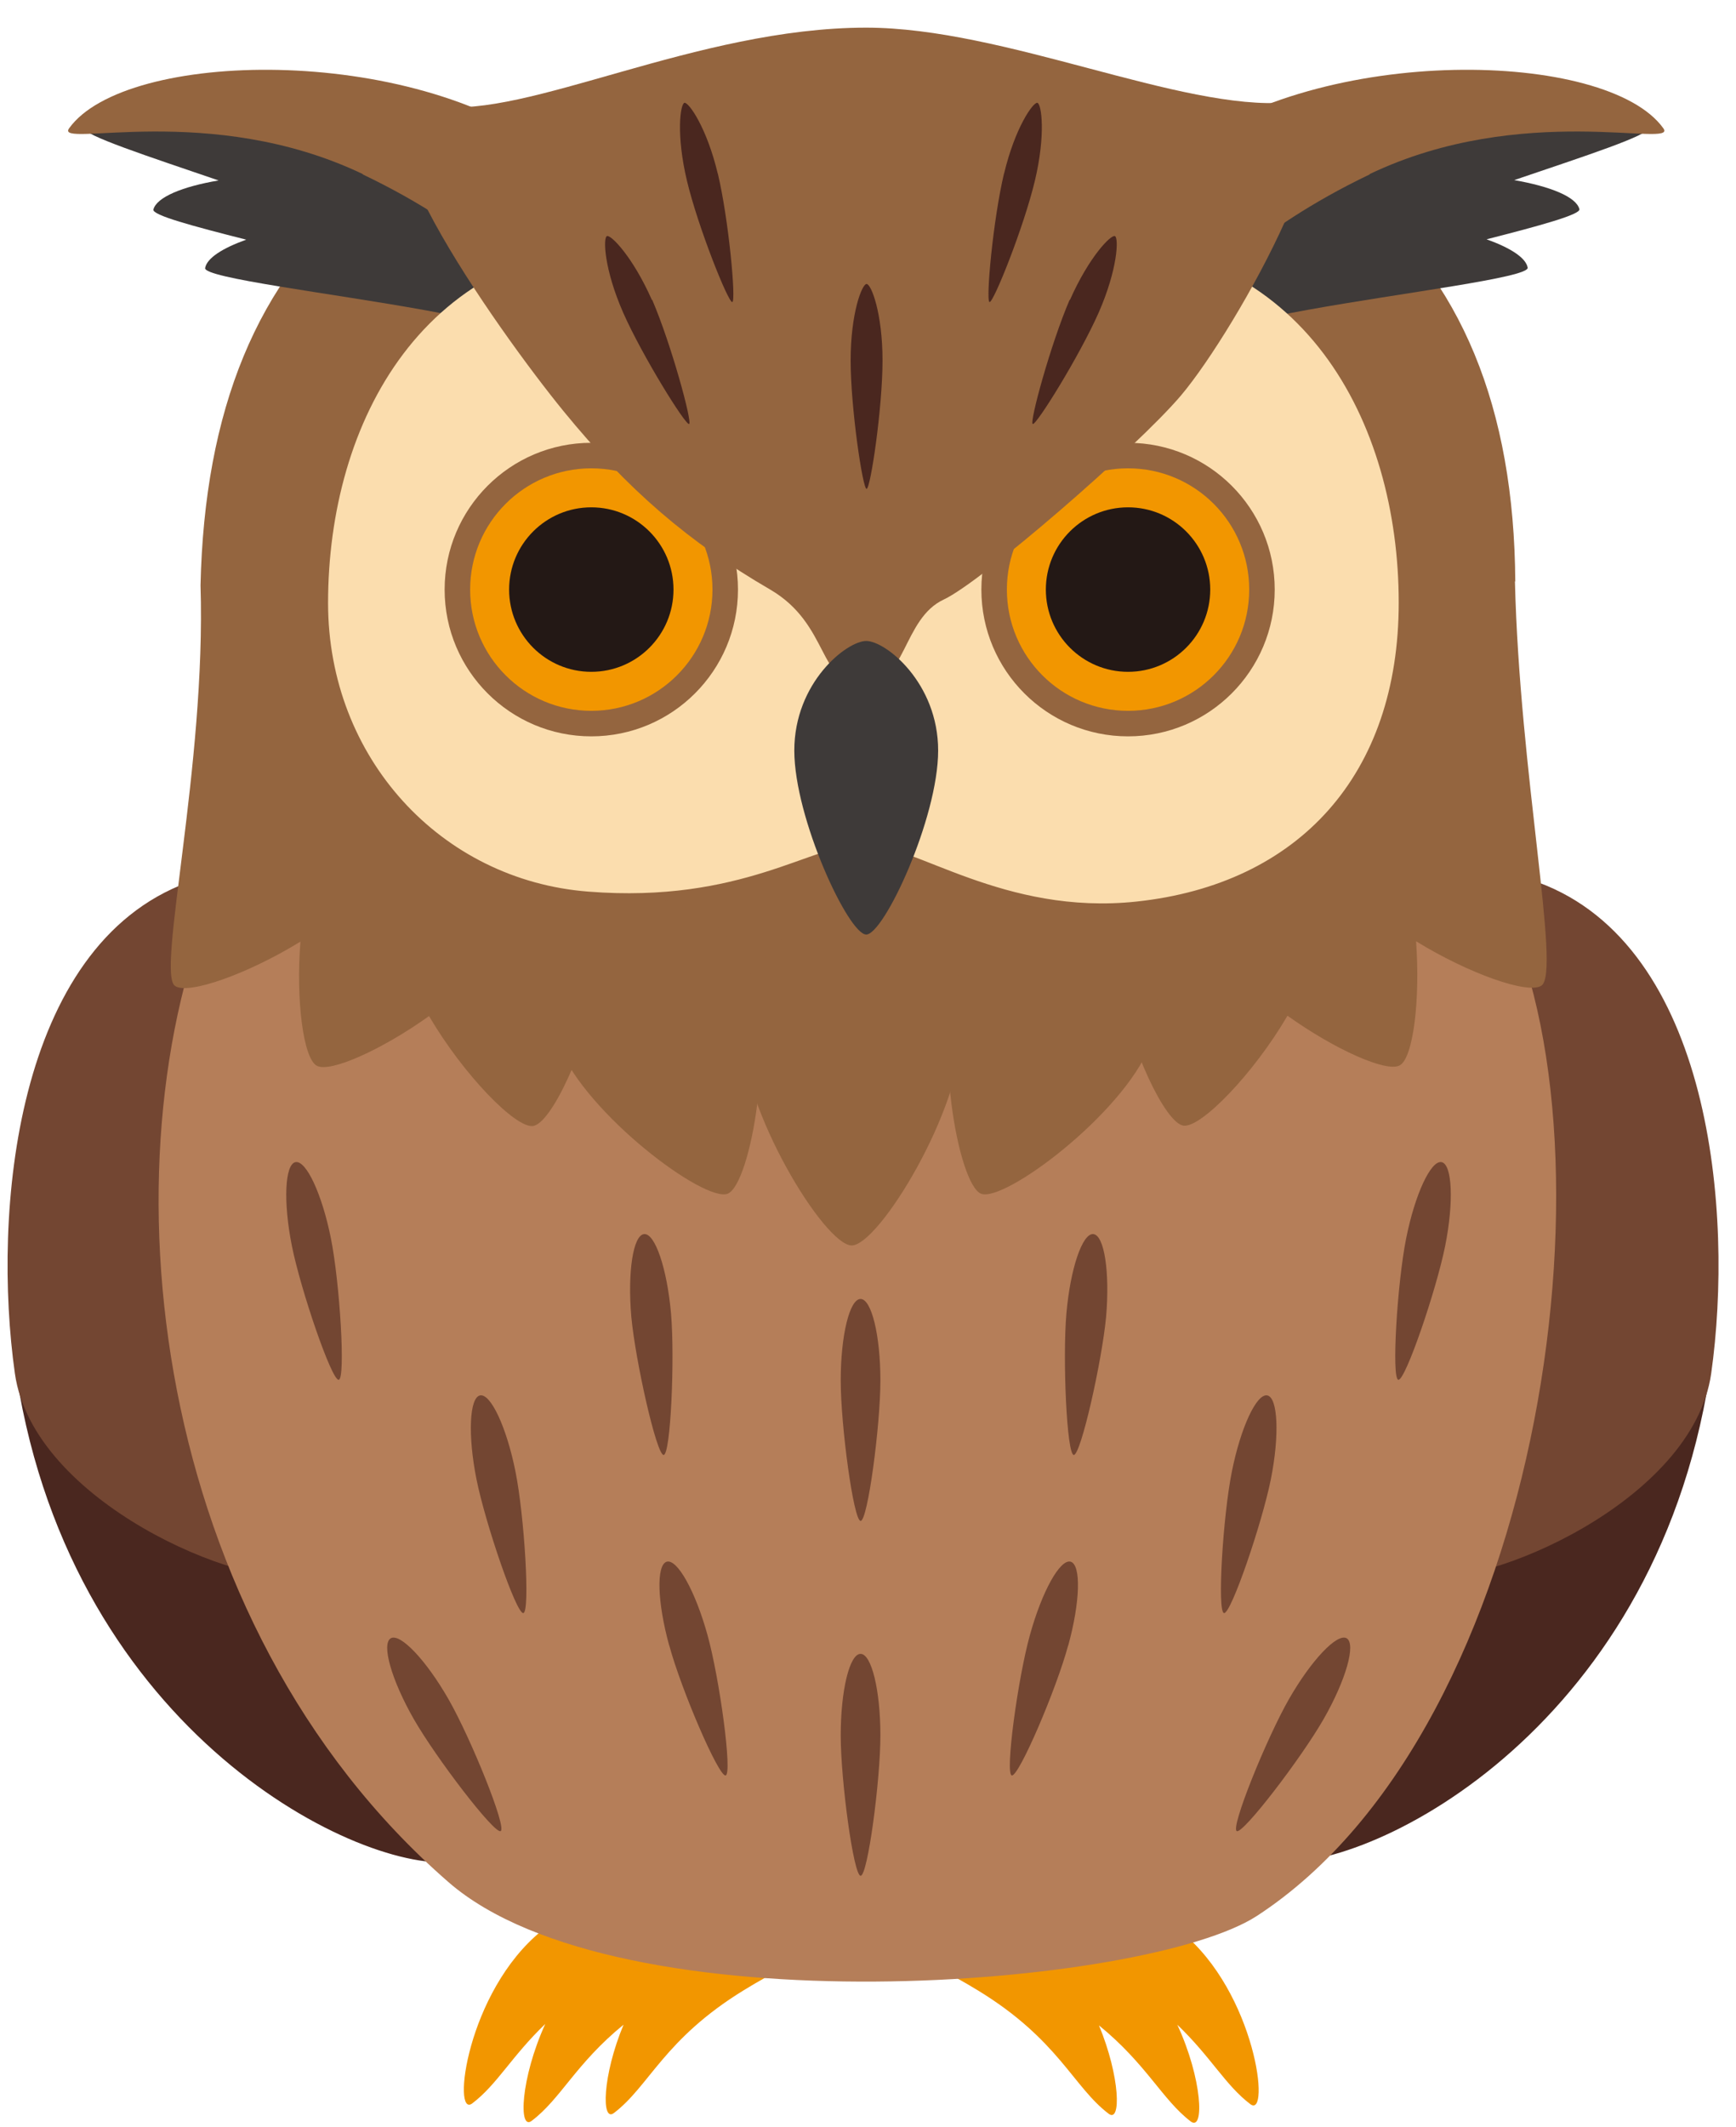 <svg width="49" height="60" viewBox="0 0 49 60" fill="none" xmlns="http://www.w3.org/2000/svg">
<path d="M26.24 53.32C25.78 52.72 17.38 52.77 15.29 54.46C13.17 56.18 12.75 59.77 13.33 59.33C14.03 58.8 14.44 58 15.39 57.09C14.69 58.63 14.63 60.12 15.01 59.82C15.83 59.2 16.25 58.21 17.6 57.11C17 58.55 16.97 59.88 17.33 59.6C18.33 58.84 18.74 57.52 20.99 56.14C24.24 54.14 26.85 54.11 26.24 53.31V53.32Z" fill="#F29600"/>
<path d="M33.33 54.47C31.24 52.78 22.84 52.73 22.38 53.33C21.76 54.13 24.37 54.16 27.63 56.16C29.88 57.54 30.29 58.86 31.29 59.62C31.65 59.9 31.62 58.58 31.02 57.13C32.37 58.23 32.8 59.22 33.61 59.84C34 60.13 33.94 58.64 33.23 57.11C34.18 58.02 34.59 58.82 35.29 59.35C35.87 59.79 35.45 56.2 33.33 54.48V54.47Z" fill="#F29600"/>
<path d="M11.28 38.45C10.36 32.02 6.48 27.87 4.01 28.38C1.54 28.9 -0.17 35.35 0.55 39.3C2.35 49.21 10.53 53 13 52.49C15.47 51.97 11.87 42.57 11.28 38.45Z" fill="#4A271F"/>
<path d="M11.13 34.82C9.87 28.45 7.67 24.02 5.3 24.89C0.42 26.69 -0.22 34.21 0.42 38.74C0.93 42.36 6.81 44.83 8.64 44.47C9.5 44.3 12.35 40.97 11.13 34.81V34.82Z" fill="#734632"/>
<path d="M37.44 38.45C38.36 32.02 42.24 27.87 44.71 28.38C47.18 28.9 48.89 35.35 48.17 39.3C46.37 49.21 38.19 53 35.72 52.49C33.25 51.97 36.85 42.57 37.44 38.45Z" fill="#4A271F"/>
<path d="M37.59 34.82C38.85 28.45 41.05 24.02 43.42 24.89C48.3 26.69 48.94 34.21 48.3 38.74C47.79 42.36 41.91 44.83 40.08 44.47C39.22 44.3 36.37 40.97 37.59 34.81V34.82Z" fill="#734632"/>
<path d="M6.12 25.1C10.61 14.64 14.19 14.72 24.14 14.72C34.09 14.72 36.57 15.13 42.16 25.1C45.91 31.8 43.68 48.7 35.48 54.04C32.36 56.07 17.47 57.27 12.66 53.09C4.24 45.77 2.82 32.77 6.12 25.09V25.1Z" fill="#B57E59"/>
<path d="M23.73 38.94C23.73 37.67 23.98 36.64 24.29 36.64C24.6 36.64 24.85 37.67 24.85 38.94C24.85 40.21 24.49 42.92 24.29 42.9C24.09 42.88 23.73 40.21 23.73 38.94Z" fill="#734632"/>
<path d="M17.82 37.15C17.71 35.88 17.87 34.84 18.18 34.81C18.49 34.78 18.83 35.79 18.94 37.05C19.05 38.31 18.93 41.05 18.73 41.04C18.53 41.03 17.94 38.41 17.82 37.15Z" fill="#734632"/>
<path d="M13.45 41.73C13.2 40.48 13.25 39.42 13.55 39.36C13.85 39.3 14.3 40.26 14.55 41.51C14.8 42.75 14.97 45.48 14.77 45.5C14.57 45.52 13.7 42.97 13.45 41.73Z" fill="#734632"/>
<path d="M8.24 35.15C7.99 33.9 8.04 32.84 8.34 32.78C8.64 32.72 9.09 33.68 9.34 34.93C9.59 36.17 9.76 38.9 9.56 38.92C9.36 38.94 8.49 36.39 8.24 35.15Z" fill="#734632"/>
<path d="M11.68 48.49C11.05 47.39 10.76 46.37 11.03 46.21C11.3 46.06 12.03 46.83 12.66 47.93C13.29 49.03 14.32 51.57 14.13 51.65C13.95 51.73 12.31 49.59 11.68 48.49Z" fill="#734632"/>
<path d="M18.89 46.42C18.55 45.19 18.52 44.14 18.82 44.05C19.12 43.97 19.63 44.89 19.97 46.12C20.31 47.34 20.68 50.05 20.48 50.08C20.28 50.11 19.22 47.64 18.89 46.41V46.42Z" fill="#734632"/>
<path d="M31.22 37.15C31.33 35.88 31.17 34.84 30.86 34.81C30.55 34.78 30.21 35.79 30.1 37.05C29.99 38.31 30.11 41.05 30.31 41.04C30.51 41.03 31.1 38.41 31.22 37.15Z" fill="#734632"/>
<path d="M35.87 41.73C36.12 40.48 36.07 39.42 35.77 39.36C35.47 39.3 35.02 40.26 34.77 41.51C34.52 42.75 34.35 45.48 34.55 45.5C34.75 45.52 35.62 42.97 35.87 41.73Z" fill="#734632"/>
<path d="M40.79 35.15C41.04 33.9 40.99 32.84 40.69 32.78C40.39 32.72 39.94 33.68 39.69 34.93C39.44 36.17 39.27 38.9 39.47 38.92C39.67 38.94 40.54 36.39 40.79 35.15Z" fill="#734632"/>
<path d="M37.36 48.49C37.99 47.39 38.28 46.37 38.01 46.21C37.74 46.06 37.01 46.83 36.38 47.93C35.75 49.03 34.72 51.57 34.91 51.65C35.09 51.73 36.73 49.59 37.36 48.49Z" fill="#734632"/>
<path d="M30.15 46.42C30.49 45.19 30.52 44.14 30.22 44.05C29.92 43.97 29.41 44.89 29.07 46.12C28.73 47.34 28.36 50.05 28.56 50.08C28.76 50.11 29.82 47.64 30.15 46.41V46.42Z" fill="#734632"/>
<path d="M23.73 48.95C23.73 47.68 23.98 46.65 24.29 46.65C24.6 46.65 24.85 47.68 24.85 48.95C24.85 50.22 24.49 52.93 24.29 52.91C24.09 52.89 23.73 50.22 23.73 48.95Z" fill="#734632"/>
<path d="M42.77 16.41C42.71 6.62 36.83 1.76 24.21 1.76C11.59 1.76 5.88 6.65 5.66 16.51C5.82 21.61 4.41 27.45 4.94 27.81C5.31 28.07 7 27.47 8.48 26.56C8.35 28.21 8.56 29.85 8.94 30.06C9.31 30.27 10.78 29.61 12.11 28.66C13.07 30.3 14.56 31.84 15.05 31.76C15.56 31.68 16.54 29.6 16.9 27.69C19.14 28.13 21.61 28.34 24.2 28.34C26.79 28.34 29.3 28.12 31.54 27.67C31.9 29.59 32.89 31.67 33.4 31.75C33.89 31.83 35.39 30.28 36.34 28.65C37.67 29.6 39.14 30.26 39.51 30.05C39.89 29.84 40.09 28.2 39.97 26.55C41.45 27.46 43.14 28.06 43.51 27.8C44.06 27.42 42.89 21.8 42.76 16.39L42.77 16.41Z" fill="#94653F"/>
<path d="M15.78 29.51C15.01 27.58 16.49 25.62 17.22 25.33C17.95 25.04 20.37 25.45 21.14 27.38C21.91 29.31 21.19 33.41 20.54 33.67C19.89 33.93 16.55 31.43 15.78 29.51Z" fill="#94653F"/>
<path d="M32.45 29.51C33.22 27.58 31.74 25.62 31.01 25.33C30.28 25.04 27.86 25.45 27.09 27.38C26.32 29.31 27.04 33.41 27.69 33.67C28.34 33.93 31.68 31.43 32.45 29.51Z" fill="#94653F"/>
<path d="M20.93 29.06C20.93 26.82 23.19 25.44 24.04 25.44C24.89 25.44 27.15 26.82 27.15 29.06C27.15 31.3 24.8 35.13 24.04 35.13C23.28 35.13 20.93 31.3 20.93 29.06Z" fill="#94653F"/>
<path d="M9.07 3.5C6.54 2.58 2.66 2.8 2.38 3.61C2.31 3.8 4.18 4.41 6.17 5.09C5.16 5.26 4.42 5.56 4.33 5.91C4.29 6.07 5.45 6.38 6.95 6.76C6.28 7 5.84 7.28 5.79 7.56C5.74 7.84 9.35 8.27 12 8.75C14.65 9.23 17.15 9.94 17.26 9.64C17.35 9.39 10.31 3.96 9.07 3.51V3.5Z" fill="#3E3A39"/>
<path d="M46.53 3.61C46.25 2.8 42.37 2.58 39.84 3.5C38.61 3.95 31.56 9.37 31.65 9.63C31.76 9.93 34.26 9.22 36.91 8.74C39.56 8.26 43.16 7.83 43.12 7.55C43.07 7.27 42.63 6.99 41.96 6.75C43.45 6.37 44.62 6.05 44.58 5.9C44.49 5.55 43.76 5.26 42.74 5.08C44.74 4.4 46.6 3.8 46.53 3.6V3.61Z" fill="#3E3A39"/>
<path d="M30.56 6.78C27.85 6.78 25.81 7.93 24.37 9.65C22.93 7.93 20.89 6.78 18.18 6.78C11.94 6.78 9.26 11.92 9.26 17.01C9.26 21.37 12.44 24.83 16.61 25.15C20.94 25.49 22.95 23.8 24.37 23.8C25.79 23.8 28.34 25.83 32.08 25.43C36.66 24.94 39.48 21.85 39.48 17C39.48 11.91 36.8 6.77 30.56 6.77V6.78Z" fill="#FBDDAE"/>
<path d="M16.69 20.77C18.977 20.77 20.83 18.916 20.83 16.63C20.83 14.344 18.977 12.49 16.69 12.49C14.404 12.49 12.55 14.344 12.55 16.63C12.55 18.916 14.404 20.77 16.69 20.77Z" fill="#94653F"/>
<path d="M16.69 20.05C18.579 20.05 20.11 18.519 20.11 16.63C20.11 14.741 18.579 13.21 16.69 13.21C14.801 13.21 13.27 14.741 13.27 16.63C13.27 18.519 14.801 20.05 16.69 20.05Z" fill="#F29600"/>
<path d="M16.69 18.95C17.971 18.95 19.01 17.911 19.01 16.63C19.01 15.349 17.971 14.31 16.69 14.31C15.409 14.31 14.37 15.349 14.37 16.63C14.37 17.911 15.409 18.95 16.69 18.95Z" fill="#231815"/>
<path d="M31.84 20.77C34.126 20.77 35.98 18.916 35.98 16.63C35.98 14.344 34.126 12.49 31.84 12.49C29.553 12.49 27.7 14.344 27.7 16.63C27.7 18.916 29.553 20.77 31.84 20.77Z" fill="#94653F"/>
<path d="M31.84 20.05C33.729 20.05 35.26 18.519 35.26 16.63C35.26 14.741 33.729 13.21 31.84 13.21C29.951 13.21 28.42 14.741 28.42 16.63C28.42 18.519 29.951 20.05 31.84 20.05Z" fill="#F29600"/>
<path d="M31.84 18.95C33.121 18.95 34.16 17.911 34.16 16.63C34.16 15.349 33.121 14.31 31.84 14.31C30.559 14.31 29.52 15.349 29.52 16.63C29.52 17.911 30.559 18.95 31.84 18.95Z" fill="#231815"/>
<path d="M24.34 19.32C23.1 19.32 23.42 17.61 21.74 16.63C19.45 15.3 17.72 13.82 15.9 11.59C14.08 9.36 9.2 2.52 12.35 2.99C14.86 3.36 19.66 0.78 24.45 0.78C28.36 0.78 33.34 3.14 36.35 2.89C38.56 2.71 34.93 9.27 33.33 11.16C32.08 12.63 27.71 16.41 26.64 16.91C25.47 17.45 25.58 19.33 24.34 19.33V19.32Z" fill="#94653F"/>
<path d="M22.42 21.17C22.42 19.25 23.9 18.08 24.45 18.08C25 18.08 26.48 19.26 26.48 21.17C26.48 23.08 24.95 26.36 24.45 26.36C23.95 26.36 22.42 23.08 22.42 21.17Z" fill="#3E3A39"/>
<path d="M24.01 10.17C24.01 8.83 24.33 8.01 24.46 8.01C24.59 8.01 24.91 8.83 24.91 10.17C24.91 11.51 24.57 13.79 24.46 13.79C24.35 13.79 24.01 11.5 24.01 10.17Z" fill="#4A271F"/>
<path d="M30.2 8.46C30.74 7.24 31.36 6.61 31.47 6.66C31.58 6.71 31.55 7.59 31.01 8.82C30.47 10.04 29.25 12 29.15 11.96C29.05 11.92 29.66 9.69 30.19 8.46H30.2Z" fill="#4A271F"/>
<path d="M28.34 4.9C28.65 3.6 29.16 2.88 29.28 2.9C29.4 2.93 29.52 3.8 29.21 5.1C28.9 6.4 28.04 8.55 27.93 8.52C27.82 8.49 28.03 6.19 28.34 4.89V4.9Z" fill="#4A271F"/>
<path d="M18.4 8.46C17.86 7.24 17.24 6.61 17.13 6.66C17.02 6.71 17.05 7.59 17.59 8.82C18.13 10.04 19.35 12 19.45 11.96C19.55 11.92 18.94 9.69 18.41 8.46H18.4Z" fill="#4A271F"/>
<path d="M20.26 4.9C19.95 3.6 19.44 2.88 19.32 2.9C19.2 2.93 19.08 3.8 19.39 5.1C19.7 6.4 20.56 8.55 20.67 8.52C20.78 8.49 20.57 6.19 20.26 4.89V4.9Z" fill="#4A271F"/>
<path d="M10.24 4.92C13.63 6.54 14.79 8.2 15.04 7.91C15.29 7.62 18.55 6.55 15.57 4.27C11.6 1.23 3.54 1.4 1.95 3.62C1.53 4.2 5.93 2.85 10.24 4.91V4.92Z" fill="#94653F"/>
<path d="M38.66 4.92C35.27 6.54 34.11 8.2 33.86 7.91C33.61 7.62 30.35 6.55 33.33 4.27C37.3 1.23 45.36 1.4 46.95 3.62C47.37 4.2 42.97 2.85 38.66 4.91V4.92Z" fill="#94653F"/>
</svg>
